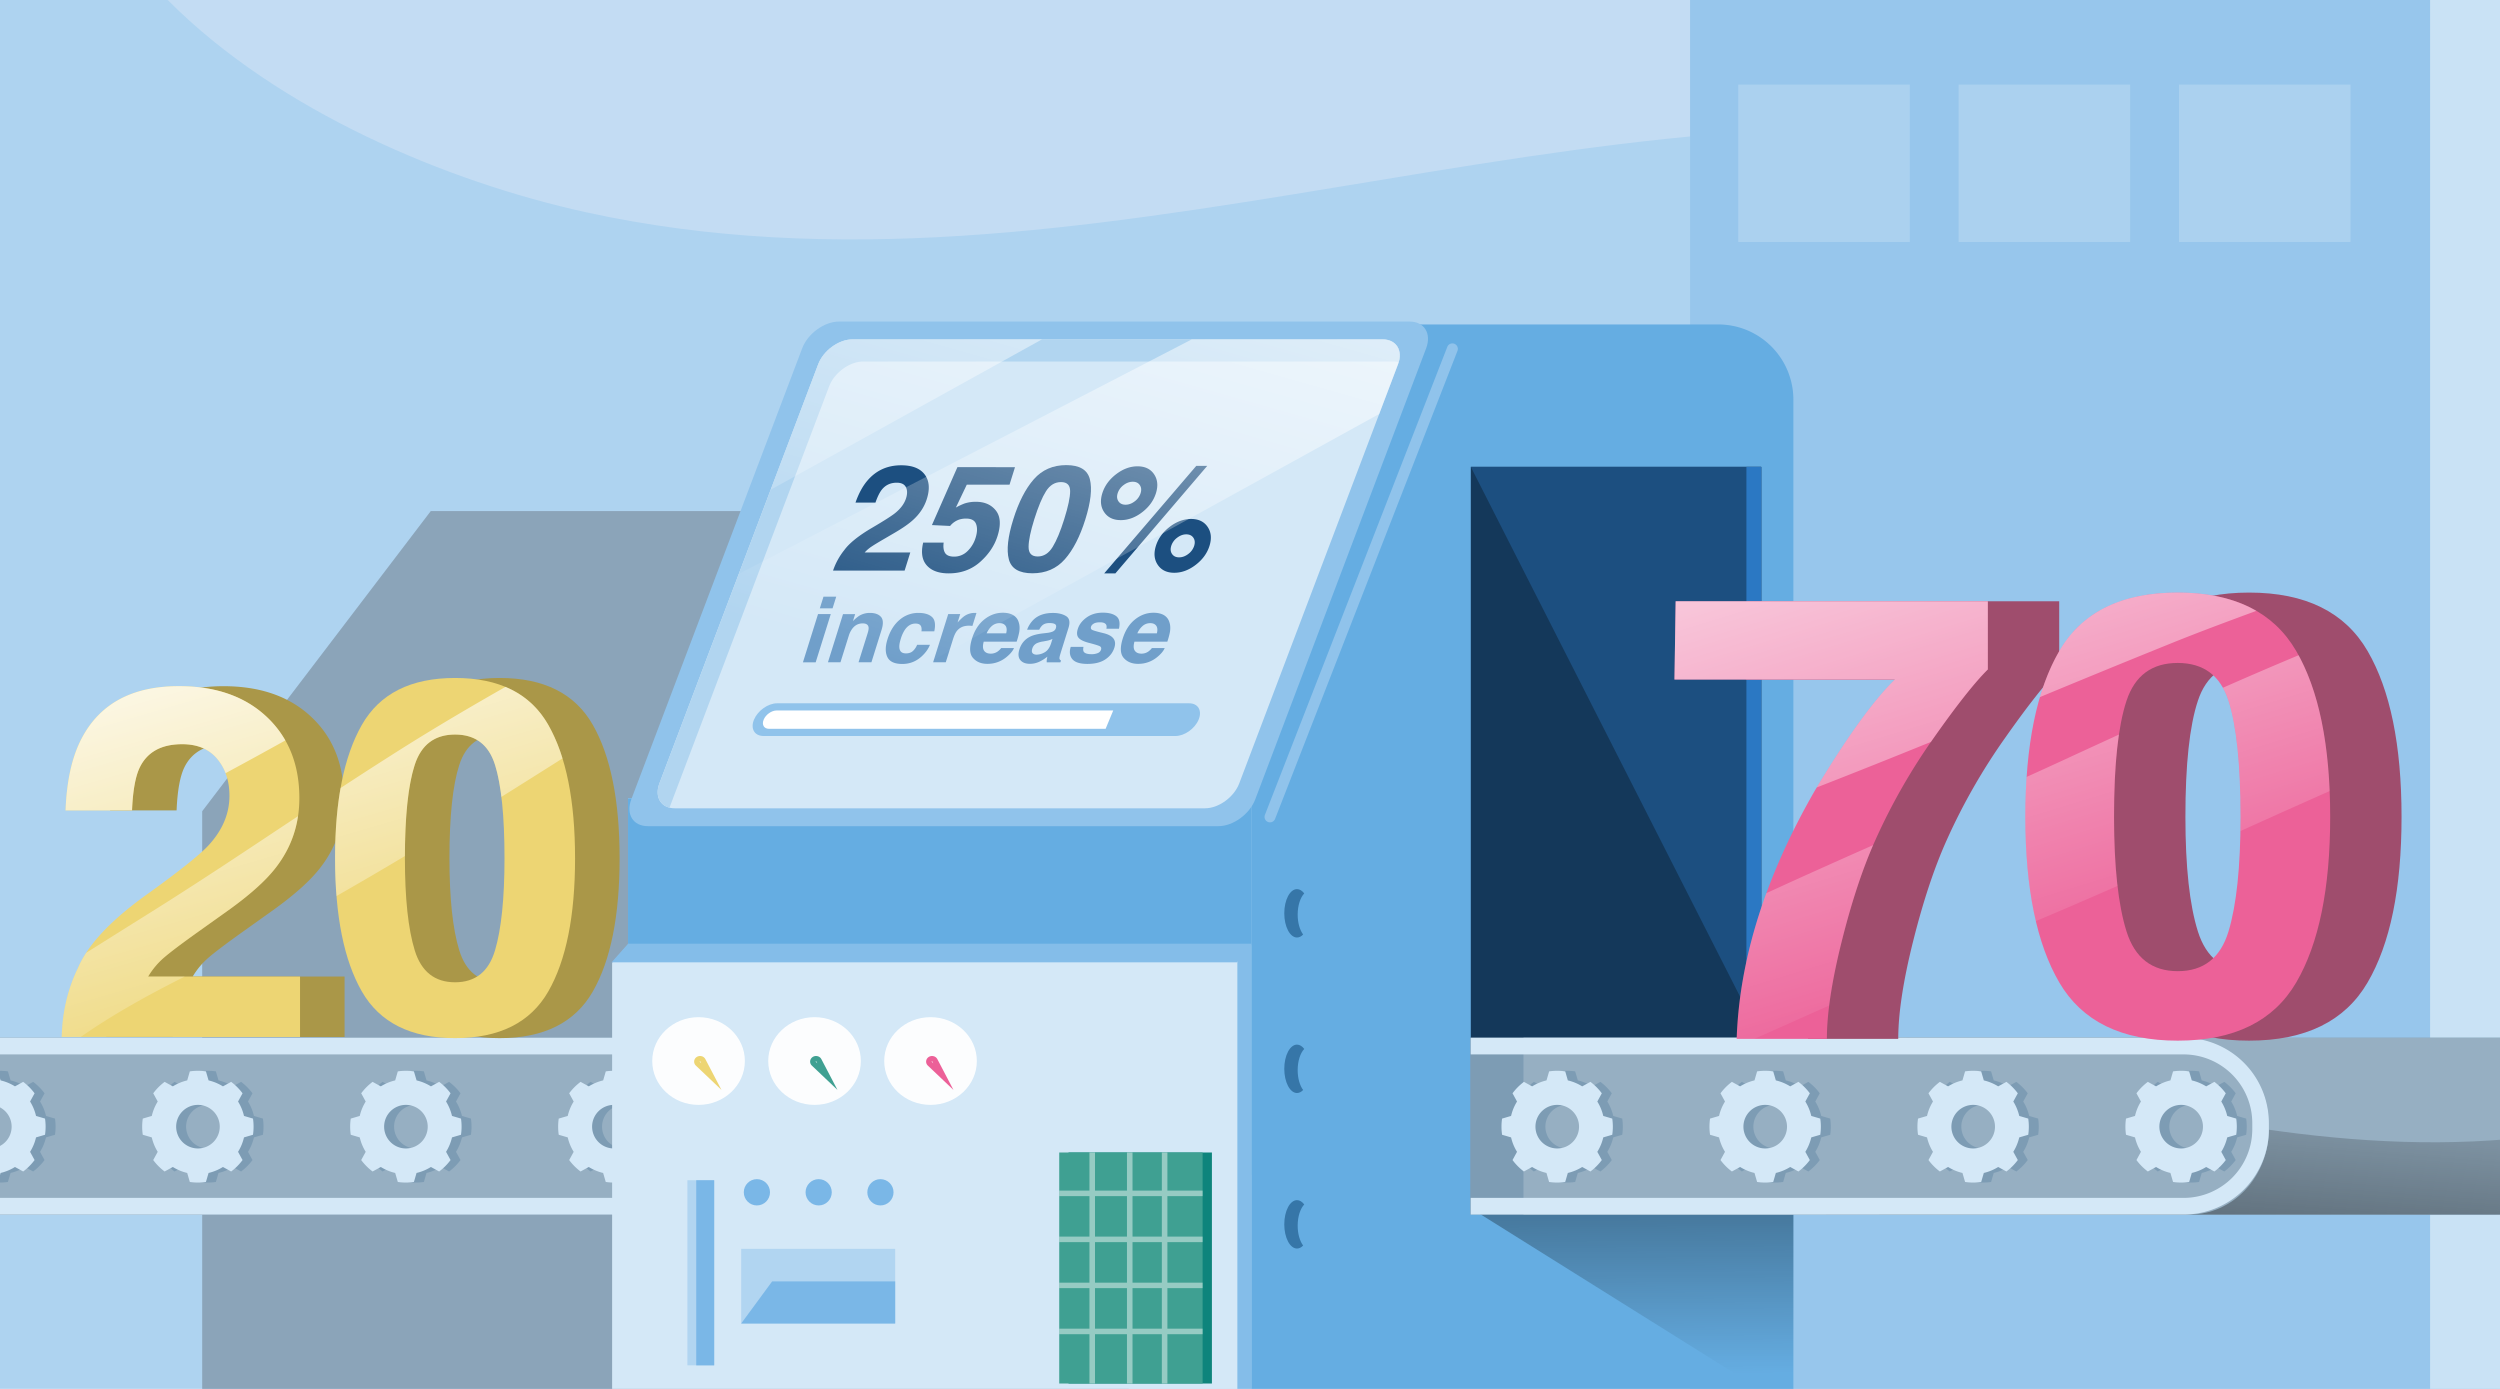 <svg id="Layer_1" data-name="Layer 1" xmlns="http://www.w3.org/2000/svg" xmlns:xlink="http://www.w3.org/1999/xlink" viewBox="0 0 4500 2500"><defs><style>.cls-1{fill:none;}.cls-2{fill:#aed3f0;}.cls-3{clip-path:url(#clip-path);}.cls-4{fill:#c3dcf3;}.cls-15,.cls-16,.cls-17,.cls-18,.cls-20,.cls-21,.cls-22,.cls-23,.cls-26,.cls-27,.cls-29,.cls-31,.cls-38,.cls-4,.cls-42,.cls-43,.cls-5,.cls-6,.cls-7,.cls-8{fill-rule:evenodd;}.cls-5{fill:#8ba4b9;}.cls-6{fill:#7d9cb4;}.cls-7{fill:#96afc2;}.cls-8{fill:#d4e8f7;}.cls-9{fill:#97c6ec;}.cls-10{fill:#c9e2f5;}.cls-11{fill:#abd1ef;}.cls-12{fill:#b1d5f1;}.cls-13,.cls-43{fill:#7ab7e7;}.cls-14,.cls-23,.cls-42{fill:#fff;}.cls-14{fill-opacity:0.93;}.cls-15,.cls-33{fill:#edd573;}.cls-16,.cls-40{fill:#3fa092;}.cls-17{fill:#ec6098;}.cls-18{fill:#84bde9;}.cls-19,.cls-20{fill:#65ade2;}.cls-21{fill:url(#linear-gradient);}.cls-22{fill:#90c3eb;}.cls-24,.cls-29{fill:#1c4f80;}.cls-25{fill:#709fca;}.cls-26{fill:#b1d5f0;}.cls-27{fill:url(#linear-gradient-2);}.cls-28{fill:#14385a;}.cls-30{fill:#2b78c3;}.cls-31{fill:url(#linear-gradient-3);}.cls-32{fill:#aa9748;}.cls-34{fill:url(#linear-gradient-4);}.cls-35{fill:#9f4d6d;}.cls-36{fill:#ec6198;}.cls-37{fill:url(#linear-gradient-5);}.cls-38{fill:#3676a8;}.cls-39{fill:#0e847c;}.cls-41{clip-path:url(#clip-path-2);}.cls-42{fill-opacity:0.45;}</style><clipPath id="clip-path"><rect class="cls-1" width="4500" height="2500"/></clipPath><linearGradient id="linear-gradient" x1="1290.7" y1="1791.29" x2="1291.89" y2="1791.29" gradientTransform="matrix(-5.76, -797.69, -797.69, 5.76, 1439263.97, 1021738.72)" gradientUnits="userSpaceOnUse"><stop offset="0" stop-opacity="0"/><stop offset="1"/></linearGradient><linearGradient id="linear-gradient-2" x1="1290.75" y1="1790.89" x2="1291.94" y2="1790.44" gradientTransform="matrix(-531.28, -1200.4, -1349.68, 14.11, 3104728.45, 1525418.95)" gradientUnits="userSpaceOnUse"><stop offset="0" stop-color="#fff" stop-opacity="0"/><stop offset="1" stop-color="#fff"/></linearGradient><linearGradient id="linear-gradient-3" x1="1289.25" y1="1788.61" x2="1290.43" y2="1788.61" gradientTransform="matrix(-56.3, 789.66, 789.66, 56.3, -1335745.48, -1116896.49)" xlink:href="#linear-gradient"/><linearGradient id="linear-gradient-4" x1="1291.24" y1="1791.62" x2="1292.42" y2="1791.62" gradientTransform="matrix(-218.37, -754.67, -754.67, 218.37, 1634697.74, 585112.78)" xlink:href="#linear-gradient-2"/><linearGradient id="linear-gradient-5" x1="1290.75" y1="1790.63" x2="1291.94" y2="1790.63" gradientTransform="matrix(-343.25, -1100.87, -1100.87, 343.25, 2418010.3, 808129.45)" xlink:href="#linear-gradient-2"/><clipPath id="clip-path-2"><rect class="cls-1" x="1906.62" y="2074.49" width="258.09" height="415.84"/></clipPath></defs><g id="c54"><rect class="cls-2" width="4500" height="2500"/><rect class="cls-1" width="4500" height="2500"/><g class="cls-3"><path class="cls-4" d="M4500,2500H1777c189.78-256.14,452-422.81,769.47-468.43,166.19-23.88,340.45-30.36,507.55-11,383.85,44.45,1066.8,236.35,1413.68,6.61q16.74-11.06,32.36-23.42ZM4500,591c-58.36-59.94-123.24-112.55-193-155.42-161.9-99.46-358.3-141.68-543.07-173.82C2856.9,103.9,1954.37,580,1054,381.88,806.85,327.5,501.58,201.07,301.88,0H4500Z"/><path class="cls-5" d="M2031.79,919.88H775.43L363.94,1460.23V2521.51H2031.79Z"/><path class="cls-6" d="M-158.33,2021.81A154.23,154.23,0,0,1-113.4,1913,153.19,153.19,0,0,1-4.9,1867.91H1279.22v318.31H-4.9a153.25,153.25,0,0,1-108.5-45.08,154.22,154.22,0,0,1-44.93-108.84Z"/><path class="cls-7" d="M-158.33,2021.81c0-40.81,15.09-80,41.94-108.83s63.28-45.07,101.27-45.07H1183.44v318.31H-15.12c-38,0-74.42-16.23-101.27-45.08s-41.94-68-41.94-108.84Z"/><path class="cls-8" d="M1278.4,1867.9H-4.9A153.16,153.16,0,0,0-113.4,1913a154.22,154.22,0,0,0-44.93,108.84v10.48a154.21,154.21,0,0,0,44.93,108.83A153.16,153.16,0,0,0-4.9,2186.21H1278.4v-30H-4.9a123.33,123.33,0,0,1-87.33-36.29,124.07,124.07,0,0,1-36.17-87.6v-10.48a124.09,124.09,0,0,1,36.17-87.61A123.33,123.33,0,0,1-4.9,1897.92H1278.4Z"/><path class="cls-6" d="M14.25,1928.48a100.21,100.21,0,0,0-29,0l-4.72,16.24a85.76,85.76,0,0,0-25.85,10.74l-14.79-8.12a99.67,99.67,0,0,0-20.52,20.6l8.09,14.82a85.41,85.41,0,0,0-10.7,25.94l-16.19,4.75a100.13,100.13,0,0,0,0,29.13l16.19,4.74a85.31,85.31,0,0,0,10.7,25.94l-8.09,14.83a100.21,100.21,0,0,0,20.52,20.61l14.79-8.14a85,85,0,0,0,25.85,10.75l4.72,16.23a99.51,99.51,0,0,0,29,0L19,2111.31a85,85,0,0,0,25.86-10.75l14.79,8.14a100.21,100.21,0,0,0,20.52-20.61l-8.09-14.83a85.56,85.56,0,0,0,10.7-25.94L99,2042.58a101.54,101.54,0,0,0,0-29.13l-16.19-4.75a85.66,85.66,0,0,0-10.7-25.94l8.09-14.82a99.67,99.67,0,0,0-20.52-20.6l-14.79,8.12A85.71,85.71,0,0,0,19,1944.72Zm-14.52,60.3A39.19,39.19,0,0,1,38.84,2028,39.18,39.18,0,0,1-.27,2067.24,39.18,39.18,0,0,1-39.36,2028,39.18,39.18,0,0,1-.27,1988.78Z"/><path class="cls-8" d="M-3.65,1928.48a100.21,100.21,0,0,0-29,0l-4.72,16.24a85.92,85.92,0,0,0-25.86,10.74l-14.79-8.12a100.17,100.17,0,0,0-20.52,20.6l8.1,14.82a85.41,85.41,0,0,0-10.7,25.94l-16.2,4.75a100.83,100.83,0,0,0,0,29.13l16.2,4.74a85.31,85.31,0,0,0,10.7,25.94l-8.1,14.83a100.71,100.71,0,0,0,20.52,20.61l14.79-8.14a85.19,85.19,0,0,0,25.86,10.75l4.72,16.23a99.51,99.51,0,0,0,29,0l4.73-16.23a85.19,85.19,0,0,0,25.86-10.75l14.79,8.14a100.71,100.71,0,0,0,20.52-20.61l-8.1-14.83a85.58,85.58,0,0,0,10.71-25.94l16.19-4.74a101.54,101.54,0,0,0,0-29.13l-16.19-4.75a85.69,85.69,0,0,0-10.71-25.94l8.1-14.82a100.17,100.17,0,0,0-20.52-20.6l-14.79,8.12a85.92,85.92,0,0,0-25.86-10.74Zm-14.52,60.3A39.19,39.19,0,0,1,20.94,2028a39.18,39.18,0,0,1-39.11,39.22A39.18,39.18,0,0,1-57.27,2028,39.19,39.19,0,0,1-18.17,1988.78Z"/><path class="cls-6" d="M388.6,1928.48a100.14,100.14,0,0,0-29,0l-4.72,16.24A85.82,85.82,0,0,0,329,1955.46l-14.79-8.12a99.67,99.67,0,0,0-20.52,20.6l8.1,14.82a85.18,85.18,0,0,0-10.71,25.94l-16.19,4.75a100.13,100.13,0,0,0,0,29.13l16.19,4.74a85.08,85.08,0,0,0,10.71,25.94l-8.1,14.83a100.21,100.21,0,0,0,20.52,20.61l14.79-8.14a85.08,85.08,0,0,0,25.86,10.75l4.72,16.23a99.45,99.45,0,0,0,29,0l4.74-16.23a85,85,0,0,0,25.85-10.75l14.8,8.14a100.41,100.41,0,0,0,20.51-20.61l-8.09-14.83a85.56,85.56,0,0,0,10.7-25.94l16.2-4.74a101.54,101.54,0,0,0,0-29.13l-16.2-4.75a85.66,85.66,0,0,0-10.7-25.94l8.09-14.82a99.87,99.87,0,0,0-20.51-20.6l-14.8,8.12a85.76,85.76,0,0,0-25.85-10.74Zm-14.52,60.3A39.23,39.23,0,1,1,335,2028,39.19,39.19,0,0,1,374.08,1988.78Z"/><path class="cls-8" d="M370.7,1928.48a100.21,100.21,0,0,0-29,0l-4.72,16.24a85.76,85.76,0,0,0-25.85,10.74l-14.79-8.12a99.67,99.67,0,0,0-20.52,20.6l8.09,14.82a85.41,85.41,0,0,0-10.7,25.94L257,2013.45a100.13,100.13,0,0,0,0,29.13l16.19,4.74a85.31,85.31,0,0,0,10.7,25.94l-8.09,14.83a100.21,100.21,0,0,0,20.52,20.61l14.79-8.14a85,85,0,0,0,25.85,10.75l4.72,16.23a99.51,99.51,0,0,0,29,0l4.74-16.23a85,85,0,0,0,25.85-10.75l14.79,8.14a100.21,100.21,0,0,0,20.52-20.61l-8.09-14.83a85.56,85.56,0,0,0,10.7-25.94l16.19-4.74a100.83,100.83,0,0,0,0-29.13l-16.19-4.75a85.66,85.66,0,0,0-10.7-25.94l8.09-14.82a99.67,99.67,0,0,0-20.52-20.6l-14.79,8.12a85.76,85.76,0,0,0-25.85-10.74Zm-14.52,60.3A39.23,39.23,0,1,1,317.09,2028,39.19,39.19,0,0,1,356.18,1988.78Z"/><path class="cls-6" d="M763,1928.48a100.21,100.21,0,0,0-29,0l-4.72,16.24a85.92,85.92,0,0,0-25.86,10.74l-14.79-8.12a100.17,100.17,0,0,0-20.52,20.6l8.1,14.82a85.43,85.43,0,0,0-10.71,25.94l-16.19,4.75a100.13,100.13,0,0,0,0,29.13l16.19,4.74a85.33,85.33,0,0,0,10.71,25.94l-8.1,14.83a100.71,100.71,0,0,0,20.52,20.61l14.79-8.14a85.19,85.19,0,0,0,25.86,10.75l4.72,16.23a99.51,99.51,0,0,0,29,0l4.73-16.23a85.19,85.19,0,0,0,25.86-10.75l14.79,8.14a100.71,100.71,0,0,0,20.52-20.61l-8.1-14.83a85.58,85.58,0,0,0,10.71-25.94l16.19-4.74a101.54,101.54,0,0,0,0-29.13l-16.19-4.75a85.69,85.69,0,0,0-10.71-25.94l8.1-14.82a100.17,100.17,0,0,0-20.52-20.6l-14.79,8.12a85.92,85.92,0,0,0-25.86-10.74Zm-14.52,60.3a39.23,39.23,0,1,1-39.1,39.24A39.19,39.19,0,0,1,748.44,1988.78Z"/><path class="cls-8" d="M745.05,1928.48a100.14,100.14,0,0,0-29,0l-4.72,16.24a85.92,85.92,0,0,0-25.86,10.74l-14.79-8.12a100.17,100.17,0,0,0-20.52,20.6l8.1,14.82a85.18,85.18,0,0,0-10.71,25.94l-16.19,4.75a100.13,100.13,0,0,0,0,29.13l16.19,4.74a85.08,85.08,0,0,0,10.71,25.94l-8.1,14.83a100.71,100.71,0,0,0,20.52,20.61l14.79-8.14a85.19,85.19,0,0,0,25.86,10.75l4.72,16.23a99.45,99.45,0,0,0,29,0l4.74-16.23a85.19,85.19,0,0,0,25.86-10.75l14.79,8.14A100.71,100.71,0,0,0,811,2088.09l-8.1-14.83a85.56,85.56,0,0,0,10.7-25.94l16.2-4.74a101.54,101.54,0,0,0,0-29.13l-16.2-4.75a85.66,85.66,0,0,0-10.7-25.94l8.1-14.82a100.17,100.17,0,0,0-20.52-20.6l-14.79,8.12a85.92,85.92,0,0,0-25.86-10.74Zm-14.51,60.3a39.23,39.23,0,1,1-39.1,39.24A39.18,39.18,0,0,1,730.54,1988.78Z"/><path class="cls-6" d="M1137.31,1928.48a100.21,100.21,0,0,0-29,0l-4.72,16.24a85.76,85.76,0,0,0-25.85,10.74l-14.79-8.12a99.67,99.67,0,0,0-20.52,20.6l8.09,14.82a85.41,85.41,0,0,0-10.7,25.94l-16.19,4.75a100.13,100.13,0,0,0,0,29.13l16.19,4.74a85.31,85.31,0,0,0,10.7,25.94l-8.09,14.83a100.21,100.21,0,0,0,20.52,20.61l14.79-8.14a85,85,0,0,0,25.85,10.75l4.72,16.23a99.51,99.51,0,0,0,29,0l4.74-16.23a85,85,0,0,0,25.85-10.75l14.79,8.14a100.21,100.21,0,0,0,20.52-20.61l-8.09-14.83a85.56,85.56,0,0,0,10.7-25.94l16.19-4.74a100.83,100.83,0,0,0,0-29.13l-16.19-4.75a85.66,85.66,0,0,0-10.7-25.94l8.09-14.82a99.67,99.67,0,0,0-20.52-20.6l-14.79,8.12a85.76,85.76,0,0,0-25.85-10.74Zm-14.52,60.3A39.23,39.23,0,1,1,1083.7,2028,39.19,39.19,0,0,1,1122.79,1988.78Z"/><path class="cls-8" d="M1119.41,1928.48a100.21,100.21,0,0,0-29,0l-4.72,16.24a85.76,85.76,0,0,0-25.85,10.74l-14.79-8.12a99.67,99.67,0,0,0-20.52,20.6l8.09,14.82a85.41,85.41,0,0,0-10.7,25.94l-16.2,4.75a100.83,100.83,0,0,0,0,29.13l16.2,4.74a85.31,85.31,0,0,0,10.7,25.94l-8.09,14.83A100.21,100.21,0,0,0,1045,2108.7l14.79-8.14a85,85,0,0,0,25.85,10.75l4.72,16.23a99.51,99.51,0,0,0,29,0l4.73-16.23a85.08,85.08,0,0,0,25.86-10.75l14.79,8.14a100.21,100.21,0,0,0,20.52-20.61l-8.1-14.83a85.58,85.58,0,0,0,10.71-25.94l16.19-4.74a101.54,101.54,0,0,0,0-29.13l-16.19-4.75a85.69,85.69,0,0,0-10.71-25.94l8.1-14.82a99.67,99.67,0,0,0-20.52-20.6l-14.79,8.12a85.82,85.82,0,0,0-25.86-10.74Zm-14.52,60.3A39.23,39.23,0,1,1,1065.8,2028,39.19,39.19,0,0,1,1104.89,1988.78Z"/><rect class="cls-9" x="3042.1" y="-40.95" width="1504.57" height="2671.77"/><rect class="cls-10" x="4374.18" y="-40.95" width="172.49" height="2671.77"/><rect class="cls-11" x="3128.91" y="152.24" width="308.78" height="283.35"/><rect class="cls-11" x="3525.51" y="152.24" width="308.78" height="283.35"/><rect class="cls-11" x="3922.12" y="152.24" width="308.78" height="283.35"/><path class="cls-8" d="M2252.49,1437.22h-1122v263.44L1101.82,1733v805.36H2252.49Z"/><rect class="cls-12" x="1237.35" y="2124.42" width="48.18" height="333.2"/><rect class="cls-13" x="1253.23" y="2124.42" width="32.3" height="333.2"/><ellipse class="cls-14" cx="1257.4" cy="1909.85" rx="83.35" ry="78.94"/><ellipse class="cls-14" cx="1466.18" cy="1909.85" rx="83.35" ry="78.94"/><ellipse class="cls-14" cx="1674.96" cy="1909.85" rx="83.35" ry="78.94"/><path class="cls-15" d="M1253.73,1902.84a10,10,0,0,0-4.25,7.37,9.82,9.82,0,0,0,3.09,7.87l46.1,43.78s-19.13-36.59-29-55.41a10.54,10.54,0,0,0-7.09-5.35,11.11,11.11,0,0,0-8.88,1.74Zm6,7.63h0a.61.61,0,0,1,.51-.1.67.67,0,0,1,.41.3l1.67,3.21-2.66-2.53a.58.58,0,0,1-.19-.46A.63.63,0,0,1,1259.77,1910.47Z"/><path class="cls-16" d="M1462.51,1902.84a10,10,0,0,0-4.25,7.37,9.83,9.83,0,0,0,3.1,7.87c15.44,14.68,46.09,43.78,46.09,43.78s-19.13-36.59-29-55.41a10.54,10.54,0,0,0-7.09-5.35,11.11,11.11,0,0,0-8.88,1.74Zm6,7.63h0a.62.62,0,0,1,.51-.1.67.67,0,0,1,.41.3l1.67,3.21-2.66-2.53a.58.58,0,0,1-.19-.46A.67.67,0,0,1,1468.55,1910.47Z"/><path class="cls-17" d="M1671.29,1902.84a10,10,0,0,0-4.25,7.37,9.83,9.83,0,0,0,3.1,7.87c15.44,14.68,46.09,43.78,46.09,43.78s-19.13-36.59-29-55.41a10.54,10.54,0,0,0-7.09-5.35,11.11,11.11,0,0,0-8.88,1.74Zm6,7.63h0a.62.62,0,0,1,.51-.1.67.67,0,0,1,.41.3l1.67,3.21-2.66-2.53a.58.58,0,0,1-.19-.46A.67.67,0,0,1,1677.33,1910.47Z"/><path class="cls-18" d="M2252.48,1437.22h-24.6v263.44l-.63,32.33v805.36h25.23Z"/><path class="cls-18" d="M2252.49,1437.22h-1122V1698.8l-29.61,33.42H2226.52l26-31.21Z"/><rect class="cls-19" x="1130.49" y="1437.22" width="1121.99" height="261.43"/><path class="cls-20" d="M2252.49,584H3093a135.29,135.29,0,0,1,135.08,135.53v1818.8H2252.49Z"/><path class="cls-21" d="M2647.71,2131.06l580.41-164.36v571.66L2647.71,2175Z"/><path class="cls-22" d="M2605.14,624.37,2276.85,1466.8a9.83,9.83,0,1,0,18.31,7.18l328.29-842.43a9.83,9.83,0,1,0-18.31-7.18Z"/><path class="cls-22" d="M2567.05,627c10.08-26.61-3.26-48.21-29.79-48.21h-1027c-26.52,0-56.25,21.6-66.33,48.21l-307.63,811.89c-10.07,26.59,3.28,48.21,29.81,48.21h1027c26.53,0,56.24-21.62,66.32-48.21Z"/><path class="cls-8" d="M2516.43,655.71c9.37-24.72-3-44.8-27.68-44.8H1534.39c-24.65,0-52.28,20.08-61.65,44.8l-285.85,754.44c-9.36,24.71,3,44.79,27.69,44.79H2169c24.65,0,52.26-20.08,61.63-44.79Z"/><path class="cls-22" d="M2157.53,1295.36c6.75-16.24-.92-29.43-17.11-29.43H1398.75c-16.19,0-34.81,13.19-41.56,29.43s.92,29.42,17.11,29.42H2116C2132.17,1324.78,2150.79,1311.59,2157.53,1295.36Z"/><path class="cls-23" d="M2003.82,1278.85H1397.91c-9.09,0-19.52,7.4-23.31,16.51s.51,16.5,9.6,16.5h605.91Z"/><path class="cls-24" d="M1519.78,990.08q13.83-18.87,49.87-40,31.3-18.35,41.31-26.29,15.42-12.36,20-27.07,3.73-12-.38-19.91t-16.46-7.94q-16.87,0-26.92,12.63-5.77,7.28-11.4,23.16H1539.9q8.44-24.08,20.88-38.91,23.63-28.24,61.38-28.24,29.82,0,42.28,16.59t3.89,43.92q-6.55,21-24.11,37.22-11.55,10.82-34.4,24.08l-18.07,10.54q-17,9.9-23.49,14.32a65.89,65.89,0,0,0-11.85,10.28h82.12l-10.23,32.66H1499.48A121.27,121.27,0,0,1,1519.78,990.08Z"/><path class="cls-24" d="M1698.59,976.68q-1.58,12.11,2.59,18.67t16.11,6.58a33.75,33.75,0,0,0,24-9.7,55.84,55.84,0,0,0,14.84-24.4q4.52-14.45.89-24.4t-17.89-10a41.33,41.33,0,0,0-12.21,1.69,36,36,0,0,0-16.73,11.59l-32.73-1.56,45.88-104.25H1827l-9.86,31.5h-76.93l-19.66,41.25a113.56,113.56,0,0,1,15.7-7.42,64.92,64.92,0,0,1,20.51-3q23.35,0,35.81,15.75t3,45.81q-8.19,26.16-31.36,46.72t-56.51,20.56q-26.85,0-39.58-14.45t-6.37-41Z"/><path class="cls-24" d="M1867.85,1001.67q16.45,0,27-17.25t20.71-49.78q10.67-34.1,10.69-50.49t-16.46-16.4q-16.48,0-26.93,16.4t-21.14,50.49q-10.18,32.54-10.26,49.78T1867.85,1001.67Zm85.84-67q-14.62,46.73-37,72t-58.3,25.25q-35.92,0-42.5-25.25t8.07-72q14.63-46.71,37-72.09t58.35-25.38q35.94,0,42.45,25.38T1953.69,934.64Z"/><path class="cls-24" d="M2053.07,887.79q2.68-8.58-1.44-14.64t-12.7-6q-8.58,0-16.49,6a29.32,29.32,0,0,0-10.63,14.64q-2.68,8.6,1.46,14.64t12.7,6.06q8.55,0,16.49-6.06A29.25,29.25,0,0,0,2053.07,887.79Zm-35.78,48.42q-20,0-29.68-14.19t-3.42-34.23q6.27-20,24.85-34.22t38.57-14.19q20,0,29.66,14.19t3.42,34.22q-6.27,20-24.78,34.23T2017.29,936.21Zm118.06,25.63c-5.7,0-11.21,2-16.49,6.06a29.14,29.14,0,0,0-10.61,14.64q-2.7,8.58,1.44,14.64t12.7,6.05c5.72,0,11.2-2,16.49-6.05a29.3,29.3,0,0,0,10.62-14.64q2.7-8.6-1.45-14.64T2135.35,961.84ZM2113.71,1031q-20,0-29.68-14.19t-3.42-34.22q6.32-20.17,24.87-34.3T2144,934.12q20,0,29.68,14.19t3.42,34.23q-6.28,20-24.86,34.22T2113.71,1031Zm39.64-192.48h19.71l-165.44,193.65h-20.11Z"/><path class="cls-25" d="M1498.64,1095H1475.7l6.56-20.94h22.94Zm-26.18,10.35h22.94l-27.18,86.81h-22.94Z"/><path class="cls-25" d="M1586.86,1133.65l-18.3,58.46h-23.18l16.53-52.8q2.14-6.86,1.47-10.52-1.25-6.69-10.61-6.69-11.51,0-18.86,9.8a44.35,44.35,0,0,0-6.36,13.22l-14.71,47h-22.55l27.13-86.65h21.83l-4,12.66a61.36,61.36,0,0,1,11.27-9.63,36.45,36.45,0,0,1,19.36-5.26q13.41,0,19.74,7T1586.86,1133.65Z"/><path class="cls-25" d="M1658.55,1136.44a16.76,16.76,0,0,0-.52-8.76q-2.16-5.27-10.18-5.26-11.43,0-19.2,11.39a61.22,61.22,0,0,0-7.26,16.09q-3,9.55-2.59,15.37.66,10.83,11.85,10.83,7.93,0,12.62-4.3a31.3,31.3,0,0,0,7.54-11.15h23.1q-4,10.35-13.59,19.59-15.32,14.9-36.18,14.89t-26.83-12.42q-6-12.42.25-32.25,7-22.38,21.77-34.81a51.16,51.16,0,0,1,33.9-12.42q16.26,0,24.34,7.33t4.15,25.88Z"/><path class="cls-25" d="M1757.64,1103.39l-7.28,23.25c-1.37-.16-2.62-.26-3.7-.32s-2-.08-2.68-.08q-13.65,0-21.13,8.92-4.2,5-7.46,15.45l-13,41.5h-22.78l27.18-86.81h21.59l-4.74,15.13q7.95-8.67,12.85-11.86a32,32,0,0,1,18.18-5.34,10.42,10.42,0,0,1,1.06,0C1756,1103.3,1756.66,1103.34,1757.64,1103.39Z"/><path class="cls-25" d="M1775.94,1140h35.17q2.27-9-1.16-13.66c-2.29-3.1-5.83-4.66-10.65-4.66a20.72,20.72,0,0,0-13.73,4.94A36.74,36.74,0,0,0,1775.94,1140Zm57.67-20.15q2.67,7.73,1,17.92a127.4,127.4,0,0,1-4.67,17.2H1770.7q-3.62,13.07,2.45,18.32,3.66,3.27,10.25,3.27a21.27,21.27,0,0,0,12.59-4,29.86,29.86,0,0,0,6.08-6h23.1q-3.3,7.73-12.93,15.69a52.87,52.87,0,0,1-35.08,12.67q-16.52,0-25.8-10.67t-1.75-34.73q7-22.53,22.21-34.57t33.34-12q10.8,0,18.18,4.06A21.72,21.72,0,0,1,1833.61,1119.87Z"/><path class="cls-25" d="M1894.47,1149.9a36.19,36.19,0,0,1-5,2.19,45.76,45.76,0,0,1-6.48,1.55l-5.38,1a42.84,42.84,0,0,0-11.22,3.1,15.58,15.58,0,0,0-8.25,9.64q-1.82,5.81.58,8.4c1.6,1.72,3.94,2.59,7,2.59a29.56,29.56,0,0,0,14.8-4.3q7.51-4.3,11.31-15.69Zm-10.42-10.59a42.74,42.74,0,0,0,9.6-2q5.47-2.05,6.86-6.45,1.66-5.33-1.39-7.36c-2-1.36-5.44-2-10.2-2-5.35,0-9.55,1.34-12.6,4a24.38,24.38,0,0,0-5.66,8h-21.84a48.14,48.14,0,0,1,12.22-18.72q12.54-11.46,34.39-11.46,14.21,0,23.47,5.65t4.35,21.34l-12.47,39.83q-1.29,4.14-3,10-1.15,4.45-.55,6.06a5.22,5.22,0,0,0,2.52,2.63l-1,3.34h-24.61a22.35,22.35,0,0,1,.12-4.94c.21-1.54.55-3.3,1-5.25a72.29,72.29,0,0,1-13.51,8.68,40.15,40.15,0,0,1-17.83,4.22q-11.75,0-17.3-6.73T1834.9,1169q5-16,19.56-23.17,8-3.91,21.59-5.58Z"/><path class="cls-25" d="M1950.26,1164.39c-.78,4-.65,6.9.41,8.6q2.77,4.54,14.13,4.55a27.91,27.91,0,0,0,11.22-2,9.67,9.67,0,0,0,5.8-6c.8-2.55.34-4.49-1.35-5.81s-8.85-3.61-21.44-6.85q-13.53-3.67-17.85-9.16t-1.14-15.61q3.76-12,15.88-20.67t29.17-8.64q16.2,0,24.36,6.49t4.7,22.42h-22.63c.6-2.92.5-5.22-.29-6.93-1.52-3.07-5.27-4.62-11.25-4.62q-7.39,0-11.24,2.31c-2.58,1.55-4.19,3.34-4.84,5.42-.81,2.6-.29,4.49,1.57,5.65s9,3.32,21.6,6.29q12.5,3.2,17.23,9.64t1.56,16.33q-4,12.9-16.17,21.06t-32.12,8.17q-20.4,0-27.42-8.64t-2.83-22Z"/><path class="cls-25" d="M2047.2,1140h35.17q2.25-9-1.17-13.66t-10.65-4.66a20.67,20.67,0,0,0-13.72,4.94A36.51,36.51,0,0,0,2047.2,1140Zm57.66-20.15c1.79,5.15,2.1,11.13,1,17.92a129.31,129.31,0,0,1-4.68,17.2H2042q-3.63,13.07,2.44,18.32,3.66,3.27,10.25,3.27a21.23,21.23,0,0,0,12.59-4,29.86,29.86,0,0,0,6.08-6h23.11q-3.3,7.73-12.94,15.69a52.87,52.87,0,0,1-35.08,12.67q-16.51,0-25.79-10.67t-1.75-34.73q7.05-22.53,22.21-34.57t33.33-12q10.8,0,18.18,4.06A21.72,21.72,0,0,1,2104.86,1119.87Z"/><path class="cls-26" d="M1205.24,1453.86c.37-1.29.82-2.61,1.31-3.93l285.86-754.42c9.36-24.73,37-44.8,61.62-44.8H2508.4a39.49,39.49,0,0,1,9.36,1.07c6.67-22.89-5.68-40.87-29-40.87H1534.37c-24.64,0-52.25,20.08-61.62,44.8l-285.86,754.42C1178.81,1431.5,1187,1449.4,1205.24,1453.86Z"/><path class="cls-27" d="M2145.18,610.91l-815.35,422-142.94,377.23c-7.33,19.36-1.33,35.86,13.44,42.12L2482.55,745.14l33.89-89.43c9.36-24.72-3.05-44.8-27.68-44.8Zm-269.66,0H1534.37c-24.64,0-52.25,20.08-61.62,44.8l-85.56,225.84Z"/><rect class="cls-28" x="2647.44" y="840.33" width="522.75" height="1028.5"/><path class="cls-29" d="M3170.19,1868.83,2647.44,840.32h522.75Z"/><rect class="cls-30" x="3143.56" y="840.33" width="26.63" height="1028.5"/><path class="cls-6" d="M4724.59,2021.81a153.66,153.66,0,0,0-153.43-153.9H3287v318.31H4571.16a153.67,153.67,0,0,0,153.43-153.92Z"/><path class="cls-7" d="M4724.59,2021.81c0-40.81-15.1-80-41.94-108.83s-63.29-45.07-101.27-45.07H3382.81v318.31H4581.38c38,0,74.41-16.23,101.27-45.08s41.94-68,41.94-108.84Z"/><path class="cls-31" d="M3437.31,1867.9h-4.42l-50.08,21.6v296.71H4581.37c38,0,74.42-16.21,101.27-45.08s41.94-68,41.94-108.83v-10.48c0-2.59-.06-5.15-.17-7.72-313.86,84.44-672.34,27.81-981.25-48.93C3665.05,1945.77,3486.7,1936,3437.31,1867.9Zm-47.62,0h-6.88v7.15Q3386.23,1871.45,3389.69,1867.9Z"/><path class="cls-6" d="M4084,2021.81a153.64,153.64,0,0,0-153.43-153.9H2646.49v318.31H3930.61A153.66,153.66,0,0,0,4084,2032.3Z"/><path class="cls-7" d="M4084,2021.81c0-40.81-15.09-80-41.94-108.83s-63.28-45.07-101.27-45.07H2742.27v318.31H3940.83c38,0,74.42-16.23,101.27-45.08s41.94-68,41.94-108.84Z"/><path class="cls-8" d="M2647.31,1867.9h1283.3A153.66,153.66,0,0,1,4084,2021.82v10.48a153.66,153.66,0,0,1-153.43,153.91H2647.31v-30h1283.3a123.7,123.7,0,0,0,123.5-123.89v-10.48a123.7,123.7,0,0,0-123.5-123.9H2647.31Z"/><path class="cls-6" d="M2835.33,1928.48a100.21,100.21,0,0,0-29,0l-4.71,16.24a85.71,85.71,0,0,0-25.86,10.74l-14.79-8.12a99.67,99.67,0,0,0-20.52,20.6l8.09,14.82a85.41,85.41,0,0,0-10.7,25.94l-16.19,4.75a100.13,100.13,0,0,0,0,29.13l16.19,4.74a85.31,85.31,0,0,0,10.7,25.94l-8.09,14.83a100.21,100.21,0,0,0,20.52,20.61l14.79-8.14a85,85,0,0,0,25.86,10.75l4.71,16.23a99.51,99.51,0,0,0,29,0l4.74-16.23a85,85,0,0,0,25.85-10.75l14.79,8.14a100.21,100.21,0,0,0,20.52-20.61l-8.09-14.83a85.56,85.56,0,0,0,10.7-25.94l16.19-4.74a100.83,100.83,0,0,0,0-29.13l-16.19-4.75a85.66,85.66,0,0,0-10.7-25.94l8.09-14.82a99.67,99.67,0,0,0-20.52-20.6l-14.79,8.12a85.76,85.76,0,0,0-25.85-10.74Zm-14.52,60.3a39.23,39.23,0,1,1-39.09,39.24A39.19,39.19,0,0,1,2820.81,1988.78Z"/><path class="cls-8" d="M2817.43,1928.48a100.21,100.21,0,0,0-29,0l-4.72,16.24a85.76,85.76,0,0,0-25.85,10.74l-14.79-8.12a99.67,99.67,0,0,0-20.52,20.6l8.09,14.82a85.41,85.41,0,0,0-10.7,25.94l-16.19,4.75a100.13,100.13,0,0,0,0,29.13l16.19,4.74a85.31,85.31,0,0,0,10.7,25.94l-8.09,14.83A100.21,100.21,0,0,0,2743,2108.7l14.79-8.14a85,85,0,0,0,25.85,10.75l4.72,16.23a99.51,99.51,0,0,0,29,0l4.73-16.23a85.08,85.08,0,0,0,25.86-10.75l14.79,8.14a100.21,100.21,0,0,0,20.52-20.61l-8.1-14.83a85.58,85.58,0,0,0,10.71-25.94l16.19-4.74a101.54,101.54,0,0,0,0-29.13l-16.19-4.75a85.69,85.69,0,0,0-10.71-25.94l8.1-14.82a99.67,99.67,0,0,0-20.52-20.6l-14.79,8.12a85.82,85.82,0,0,0-25.86-10.74Zm-14.52,60.3a39.23,39.23,0,1,1-39.09,39.24A39.19,39.19,0,0,1,2802.91,1988.78Z"/><path class="cls-6" d="M3209.69,1928.48a100.21,100.21,0,0,0-29,0l-4.72,16.24a85.92,85.92,0,0,0-25.86,10.74l-14.79-8.12a100.17,100.17,0,0,0-20.52,20.6l8.1,14.82a85.18,85.18,0,0,0-10.71,25.94l-16.19,4.75a100.13,100.13,0,0,0,0,29.13l16.19,4.74a85.08,85.08,0,0,0,10.71,25.94l-8.1,14.83a100.71,100.71,0,0,0,20.52,20.61l14.79-8.14a85.19,85.19,0,0,0,25.86,10.75l4.72,16.23a99.51,99.51,0,0,0,29,0l4.73-16.23a85.19,85.19,0,0,0,25.86-10.75l14.79,8.14a100.71,100.71,0,0,0,20.52-20.61l-8.1-14.83a85.56,85.56,0,0,0,10.7-25.94l16.2-4.74a101.54,101.54,0,0,0,0-29.13l-16.2-4.75a85.66,85.66,0,0,0-10.7-25.94l8.1-14.82a100.17,100.17,0,0,0-20.52-20.6l-14.79,8.12a85.92,85.92,0,0,0-25.86-10.74Zm-14.52,60.3a39.23,39.23,0,1,1-39.1,39.24A39.19,39.19,0,0,1,3195.17,1988.78Z"/><path class="cls-8" d="M3191.78,1928.48a100.21,100.21,0,0,0-29,0l-4.71,16.24a85.71,85.71,0,0,0-25.86,10.74l-14.79-8.12a99.67,99.67,0,0,0-20.52,20.6l8.1,14.82a85.18,85.18,0,0,0-10.71,25.94l-16.19,4.75a100.13,100.13,0,0,0,0,29.13l16.19,4.74a85.08,85.08,0,0,0,10.71,25.94l-8.1,14.83a100.21,100.21,0,0,0,20.52,20.61l14.79-8.14a85,85,0,0,0,25.86,10.75l4.71,16.23a99.51,99.51,0,0,0,29,0l4.74-16.23a85,85,0,0,0,25.85-10.75l14.79,8.14a100.21,100.21,0,0,0,20.52-20.61l-8.09-14.83a85.56,85.56,0,0,0,10.7-25.94l16.19-4.74a100.83,100.83,0,0,0,0-29.13l-16.19-4.75a85.66,85.66,0,0,0-10.7-25.94l8.09-14.82a99.67,99.67,0,0,0-20.52-20.6l-14.79,8.12a85.76,85.76,0,0,0-25.85-10.74Zm-14.52,60.3a39.23,39.23,0,1,1-39.09,39.24A39.19,39.19,0,0,1,3177.26,1988.78Z"/><path class="cls-6" d="M3584,1928.48a100.21,100.21,0,0,0-29,0l-4.72,16.24a85.92,85.92,0,0,0-25.86,10.74l-14.79-8.12a100.17,100.17,0,0,0-20.52,20.6l8.1,14.82a85.41,85.41,0,0,0-10.7,25.94l-16.2,4.75a100.83,100.83,0,0,0,0,29.13l16.2,4.74a85.31,85.31,0,0,0,10.7,25.94l-8.1,14.83a100.71,100.71,0,0,0,20.52,20.61l14.79-8.14a85.19,85.19,0,0,0,25.86,10.75l4.72,16.23a99.51,99.51,0,0,0,29,0l4.73-16.23a85.19,85.19,0,0,0,25.86-10.75l14.79,8.14a100.71,100.71,0,0,0,20.52-20.61l-8.1-14.83a85.58,85.58,0,0,0,10.71-25.94l16.19-4.74a101.54,101.54,0,0,0,0-29.13l-16.19-4.75a85.69,85.69,0,0,0-10.71-25.94l8.1-14.82a100.17,100.17,0,0,0-20.52-20.6l-14.79,8.12a85.92,85.92,0,0,0-25.86-10.74Zm-14.52,60.3a39.23,39.23,0,1,1-39.09,39.24A39.19,39.19,0,0,1,3569.52,1988.78Z"/><path class="cls-8" d="M3566.14,1928.48a100.21,100.21,0,0,0-29,0l-4.72,16.24a85.92,85.92,0,0,0-25.86,10.74l-14.79-8.12a100.17,100.17,0,0,0-20.52,20.6l8.1,14.82a85.18,85.18,0,0,0-10.71,25.94l-16.19,4.75a100.13,100.13,0,0,0,0,29.13l16.19,4.74a85.08,85.08,0,0,0,10.71,25.94l-8.1,14.83a100.71,100.71,0,0,0,20.52,20.61l14.79-8.14a85.19,85.19,0,0,0,25.86,10.75l4.72,16.23a99.51,99.51,0,0,0,29,0l4.73-16.23a85.19,85.19,0,0,0,25.86-10.75l14.79,8.14a100.71,100.71,0,0,0,20.52-20.61l-8.1-14.83a85.84,85.84,0,0,0,10.71-25.94l16.19-4.74a101.54,101.54,0,0,0,0-29.13l-16.19-4.75a85.94,85.94,0,0,0-10.71-25.94l8.1-14.82a100.17,100.17,0,0,0-20.52-20.6l-14.79,8.12a85.92,85.92,0,0,0-25.86-10.74Zm-14.52,60.3a39.23,39.23,0,1,1-39.1,39.24A39.19,39.19,0,0,1,3551.62,1988.78Z"/><path class="cls-6" d="M3958.39,1928.48a100.14,100.14,0,0,0-29,0l-4.72,16.24a85.82,85.82,0,0,0-25.86,10.74l-14.79-8.12a99.67,99.67,0,0,0-20.52,20.6l8.1,14.82a85.18,85.18,0,0,0-10.71,25.94l-16.19,4.75a100.13,100.13,0,0,0,0,29.13l16.19,4.74a85.08,85.08,0,0,0,10.71,25.94l-8.1,14.83A100.21,100.21,0,0,0,3884,2108.7l14.79-8.14a85.08,85.08,0,0,0,25.86,10.75l4.72,16.23a99.45,99.45,0,0,0,29,0l4.74-16.23a85,85,0,0,0,25.85-10.75l14.79,8.14a100.21,100.21,0,0,0,20.52-20.61l-8.09-14.83a85.56,85.56,0,0,0,10.7-25.94l16.19-4.74a100.83,100.83,0,0,0,0-29.13l-16.19-4.75a85.66,85.66,0,0,0-10.7-25.94l8.09-14.82a99.67,99.67,0,0,0-20.52-20.6l-14.79,8.12a85.76,85.76,0,0,0-25.85-10.74Zm-14.52,60.3a39.23,39.23,0,1,1-39.09,39.24A39.19,39.19,0,0,1,3943.87,1988.78Z"/><path class="cls-8" d="M3940.49,1928.48a100.21,100.21,0,0,0-29,0l-4.72,16.24a85.76,85.76,0,0,0-25.85,10.74l-14.79-8.12a99.67,99.67,0,0,0-20.52,20.6l8.09,14.82a85.41,85.41,0,0,0-10.7,25.94l-16.19,4.75a100.13,100.13,0,0,0,0,29.13l16.19,4.74a85.31,85.31,0,0,0,10.7,25.94l-8.09,14.83a100.21,100.21,0,0,0,20.52,20.61l14.79-8.14a85,85,0,0,0,25.85,10.75l4.72,16.23a99.51,99.51,0,0,0,29,0l4.73-16.23a85,85,0,0,0,25.86-10.75l14.79,8.14a100.21,100.21,0,0,0,20.52-20.61l-8.09-14.83a85.56,85.56,0,0,0,10.7-25.94l16.19-4.74a101.54,101.54,0,0,0,0-29.13L4009,2008.7a85.66,85.66,0,0,0-10.7-25.94l8.09-14.82a99.67,99.67,0,0,0-20.52-20.6l-14.79,8.12a85.71,85.71,0,0,0-25.86-10.74Zm-14.52,60.3a39.23,39.23,0,1,1-39.09,39.24A39.19,39.19,0,0,1,3926,1988.78Z"/><path class="cls-32" d="M220.23,1743q26.36-62.83,124.42-133,85.08-61.1,110.15-87.54,38.44-41.16,38.44-90.14,0-39.87-22-66.3t-63.06-26.44q-56.16,0-76.47,42-11.65,24.27-13.82,77.14H198.2q3-80.17,29-129.58,49.25-94,175-94,99.34,0,158.1,55.25T619,1436.64q0,69.77-41.47,123.94-27.21,36-89.42,80.17l-49.24,35.1q-46.23,32.94-63.29,47.67a139.77,139.77,0,0,0-28.73,34.24H620.24v108.78H191.29Q193,1798.92,220.23,1743Z"/><path class="cls-32" d="M899.3,1768.11q54.87,0,71.93-57.42t17.06-165.76q0-113.54-17.06-168.14t-71.93-54.61q-54.85,0-72.57,54.61T809,1544.93q0,108.35,17.71,165.76T899.3,1768.11Zm216-223.18q0,155.58-48.16,239.65T899.3,1868.65q-119.65,0-167.82-84.07t-48.16-239.65q0-155.58,48.16-240.08t167.82-84.51q119.66,0,167.83,84.51T1115.29,1544.93Z"/><path class="cls-33" d="M140,1743q26.36-62.83,124.41-133,85.1-61.1,110.15-87.54,38.46-41.16,38.45-90.14,0-39.87-22-66.3T328,1339.56q-56.15,0-76.46,42-11.67,24.27-13.82,77.14H118q3-80.17,29-129.58,49.24-94,175-94,99.34,0,158.1,55.25t58.75,146.27q0,69.77-41.47,123.94-27.23,36-89.42,80.17l-49.24,35.1q-46.23,32.94-63.29,47.67a139.77,139.77,0,0,0-28.73,34.24H540.05v108.78H111.1Q112.83,1798.92,140,1743Z"/><path class="cls-33" d="M819.11,1768.11q54.87,0,71.92-57.42t17.07-165.76q0-113.54-17.07-168.14t-71.92-54.61q-54.86,0-72.57,54.61t-17.71,168.14q0,108.35,17.71,165.76T819.11,1768.11Zm216-223.18q0,155.58-48.16,239.65t-167.83,84.07q-119.65,0-167.82-84.07t-48.17-239.65q0-155.58,48.17-240.08t167.82-84.51q119.65,0,167.83,84.51T1035.1,1544.93Z"/><path class="cls-34" d="M536.39,1469.12q-7.54,50.24-39.1,91.46-27.21,36-89.42,80.18l-49.24,35.09q-46.23,32.94-63.29,47.69a139.57,139.57,0,0,0-28.73,34.23h66.06c-63.65,32-128.58,67.6-187.4,108.78H111.1q1.74-67.62,29-123.52a174.93,174.93,0,0,1,15.08-28q55.26-34.8,110.61-69.44C357.08,1588.69,446.59,1528.71,536.39,1469.12Zm373.45-232.73q49.92,20.79,77.1,68.46a301,301,0,0,1,25.57,60.3q-54.88,34.78-110,69.26-4.17-34.22-11.49-57.62-17.07-54.6-71.93-54.6t-72.57,54.6q-17.38,53.64-17.7,164.09-61.26,36.66-123.15,72-2.57-32.09-2.56-68,0-70.48,9.89-126.41,57.18-37.5,115-74C787.66,1307.12,848.45,1271.28,909.84,1236.39Zm-503.76,155.3A90.13,90.13,0,0,0,391,1366q-22-26.44-63.07-26.44-56.16,0-76.46,42-11.67,24.27-13.83,77.13H118q3-80.17,29-129.57,49.24-94.05,175-94.05,99.36,0,158.1,55.27a180.68,180.68,0,0,1,33.57,42.4Q460,1362.63,406.08,1391.69Z"/><path class="cls-35" d="M3706.55,1205q-35.1,34.72-97.63,123.58a1092.54,1092.54,0,0,0-104.85,183.63q-33.45,74.33-60.35,181.64T3416.85,1870H3254.41q7.18-214.7,140.47-446.47,86.14-143.6,144.32-200.36H3142.51l2.15-140.92h561.89Z"/><path class="cls-35" d="M4048.4,1748.11q69.7,0,91.35-71.47t21.7-206.18q0-141.29-21.7-209.16t-91.35-68q-69.63,0-92.18,68t-22.47,209.16q0,134.79,22.47,206.18T4048.4,1748.11Zm274.39-277.65q0,193.55-61.18,298.1T4048.4,1873.19q-152,0-213.16-104.63t-61.18-298.1q0-193.56,61.18-298.7t213.16-105.12q152,0,213.21,105.12T4322.79,1470.46Z"/><path class="cls-36" d="M3578.09,1205q-35.1,34.72-97.63,123.58a1091.79,1091.79,0,0,0-104.84,183.63q-33.47,74.33-60.36,181.64T3288.39,1870H3126q7.18-214.7,140.47-446.47,86.14-143.6,144.33-200.36H3014.06l2.14-140.92h561.89Z"/><path class="cls-36" d="M3919.94,1748.11q69.7,0,91.35-71.47t21.7-206.18q0-141.29-21.7-209.16t-91.35-68q-69.63,0-92.18,68t-22.47,209.16q0,134.79,22.47,206.18T3919.94,1748.11Zm274.39-277.65q0,193.55-61.18,298.1t-213.21,104.63q-152,0-213.16-104.63t-61.18-298.1q0-193.56,61.18-298.7t213.16-105.12q152,0,213.21,105.12T4194.33,1470.46Z"/><path class="cls-37" d="M3371.62,1521.22q-31.08,71.71-56.36,172.6-16.32,65.13-22.73,116.1c-44.94,19.9-89.71,40.25-134.67,60H3126q4.24-128,53.42-262.2C3243.2,1578.35,3307.36,1549.68,3371.62,1521.22Zm442.48-199q-8.85,59.73-8.84,148.26,0,70.85,6.22,124.22-73.28,32.19-147,63.36-18.88-80.08-18.88-187.58,0-37.71,2.32-72,32.7-14.81,65.32-29.85Q3763.71,1345.34,3814.1,1322.2Zm323.34-142.75q49.56,91,55.93,244.44-80.41,35.71-160.59,72,.18-12.42.2-25.4,0-141.26-21.68-209.18a125,125,0,0,0-10-23.36Q4069.18,1208,4137.44,1179.45Zm-867.35,238q83.72-138.78,140.65-194.29H3014l2.19-140.92H3578.1V1205q-35.13,34.66-97.68,123.58-2.41,3.43-4.81,6.89Q3373.21,1377.19,3270.09,1417.45Zm401.76-162.65q13.82-46.75,34.92-83,61.17-105.13,213.16-105.11,85,0,141.55,32.82c-51.8,19.1-103.57,38.27-154.74,59Q3788.84,1206.17,3671.85,1254.8Z"/><path class="cls-38" d="M2345.65,1682.1c-3.27,3.46-7,5.42-11.07,5.42-12.63,0-22.89-19.51-22.89-43.56s10.26-43.55,22.89-43.55c4.84,0,9.35,2.86,13.05,7.76-7.05,7.44-11.82,21.73-11.82,38.14C2335.81,1661.12,2339.71,1674.22,2345.65,1682.1Z"/><path class="cls-38" d="M2345.65,1962c-3.27,3.46-7,5.43-11.07,5.43-12.63,0-22.89-19.52-22.89-43.57s10.26-43.55,22.89-43.55c4.84,0,9.35,2.87,13.05,7.76-7.05,7.44-11.82,21.74-11.82,38.14C2335.81,1941,2339.71,1954.15,2345.65,1962Z"/><path class="cls-38" d="M2345.65,2241.94c-3.27,3.46-7,5.43-11.07,5.43-12.63,0-22.89-19.51-22.89-43.57s10.26-43.54,22.89-43.54c4.84,0,9.35,2.86,13.05,7.76-7.05,7.43-11.82,21.73-11.82,38.14C2335.81,2221,2339.71,2234.07,2345.65,2241.94Z"/><rect class="cls-39" x="1923.35" y="2074.49" width="258.09" height="415.84"/><rect class="cls-40" x="1906.62" y="2074.49" width="258.09" height="415.84"/><g class="cls-41"><path class="cls-42" d="M1971,2143.08v-85.24h-10v85.24h-79.4V2153H1961v72.91h-79.4v9.94H1961v72.91h-79.4v9.92H1961v72.91h-79.4v9.93H1961v135.41h10V2401.52h57.54v135.41h10V2401.52h52.77v135.41h10V2401.52h80.29v-9.93h-80.29v-72.91h80.29v-9.92h-80.29v-72.91h80.29v-9.94h-80.29V2153h80.29v-9.92h-80.29v-85.24h-10v85.24h-52.77v-85.24h-10v85.24Zm120.31,175.6h-52.77v72.91h52.77Zm-62.77,0H1971v72.91h57.54Zm62.77-82.83h-52.77v72.91h52.77Zm-62.77,0H1971v72.91h57.54Zm62.77-82.85h-52.77v72.91h52.77Zm-62.77,0H1971v72.91h57.54Z"/></g><ellipse class="cls-13" cx="1362.42" cy="2146.13" rx="23.59" ry="23.67"/><ellipse class="cls-13" cx="1473.6" cy="2146.13" rx="23.59" ry="23.67"/><ellipse class="cls-13" cx="1584.78" cy="2146.13" rx="23.59" ry="23.67"/><rect class="cls-12" x="1334.16" y="2247.89" width="277.17" height="134.41"/><path class="cls-43" d="M1611.33,2306.5H1389.86l-55.7,75.8h277.17Z"/></g></g></svg>